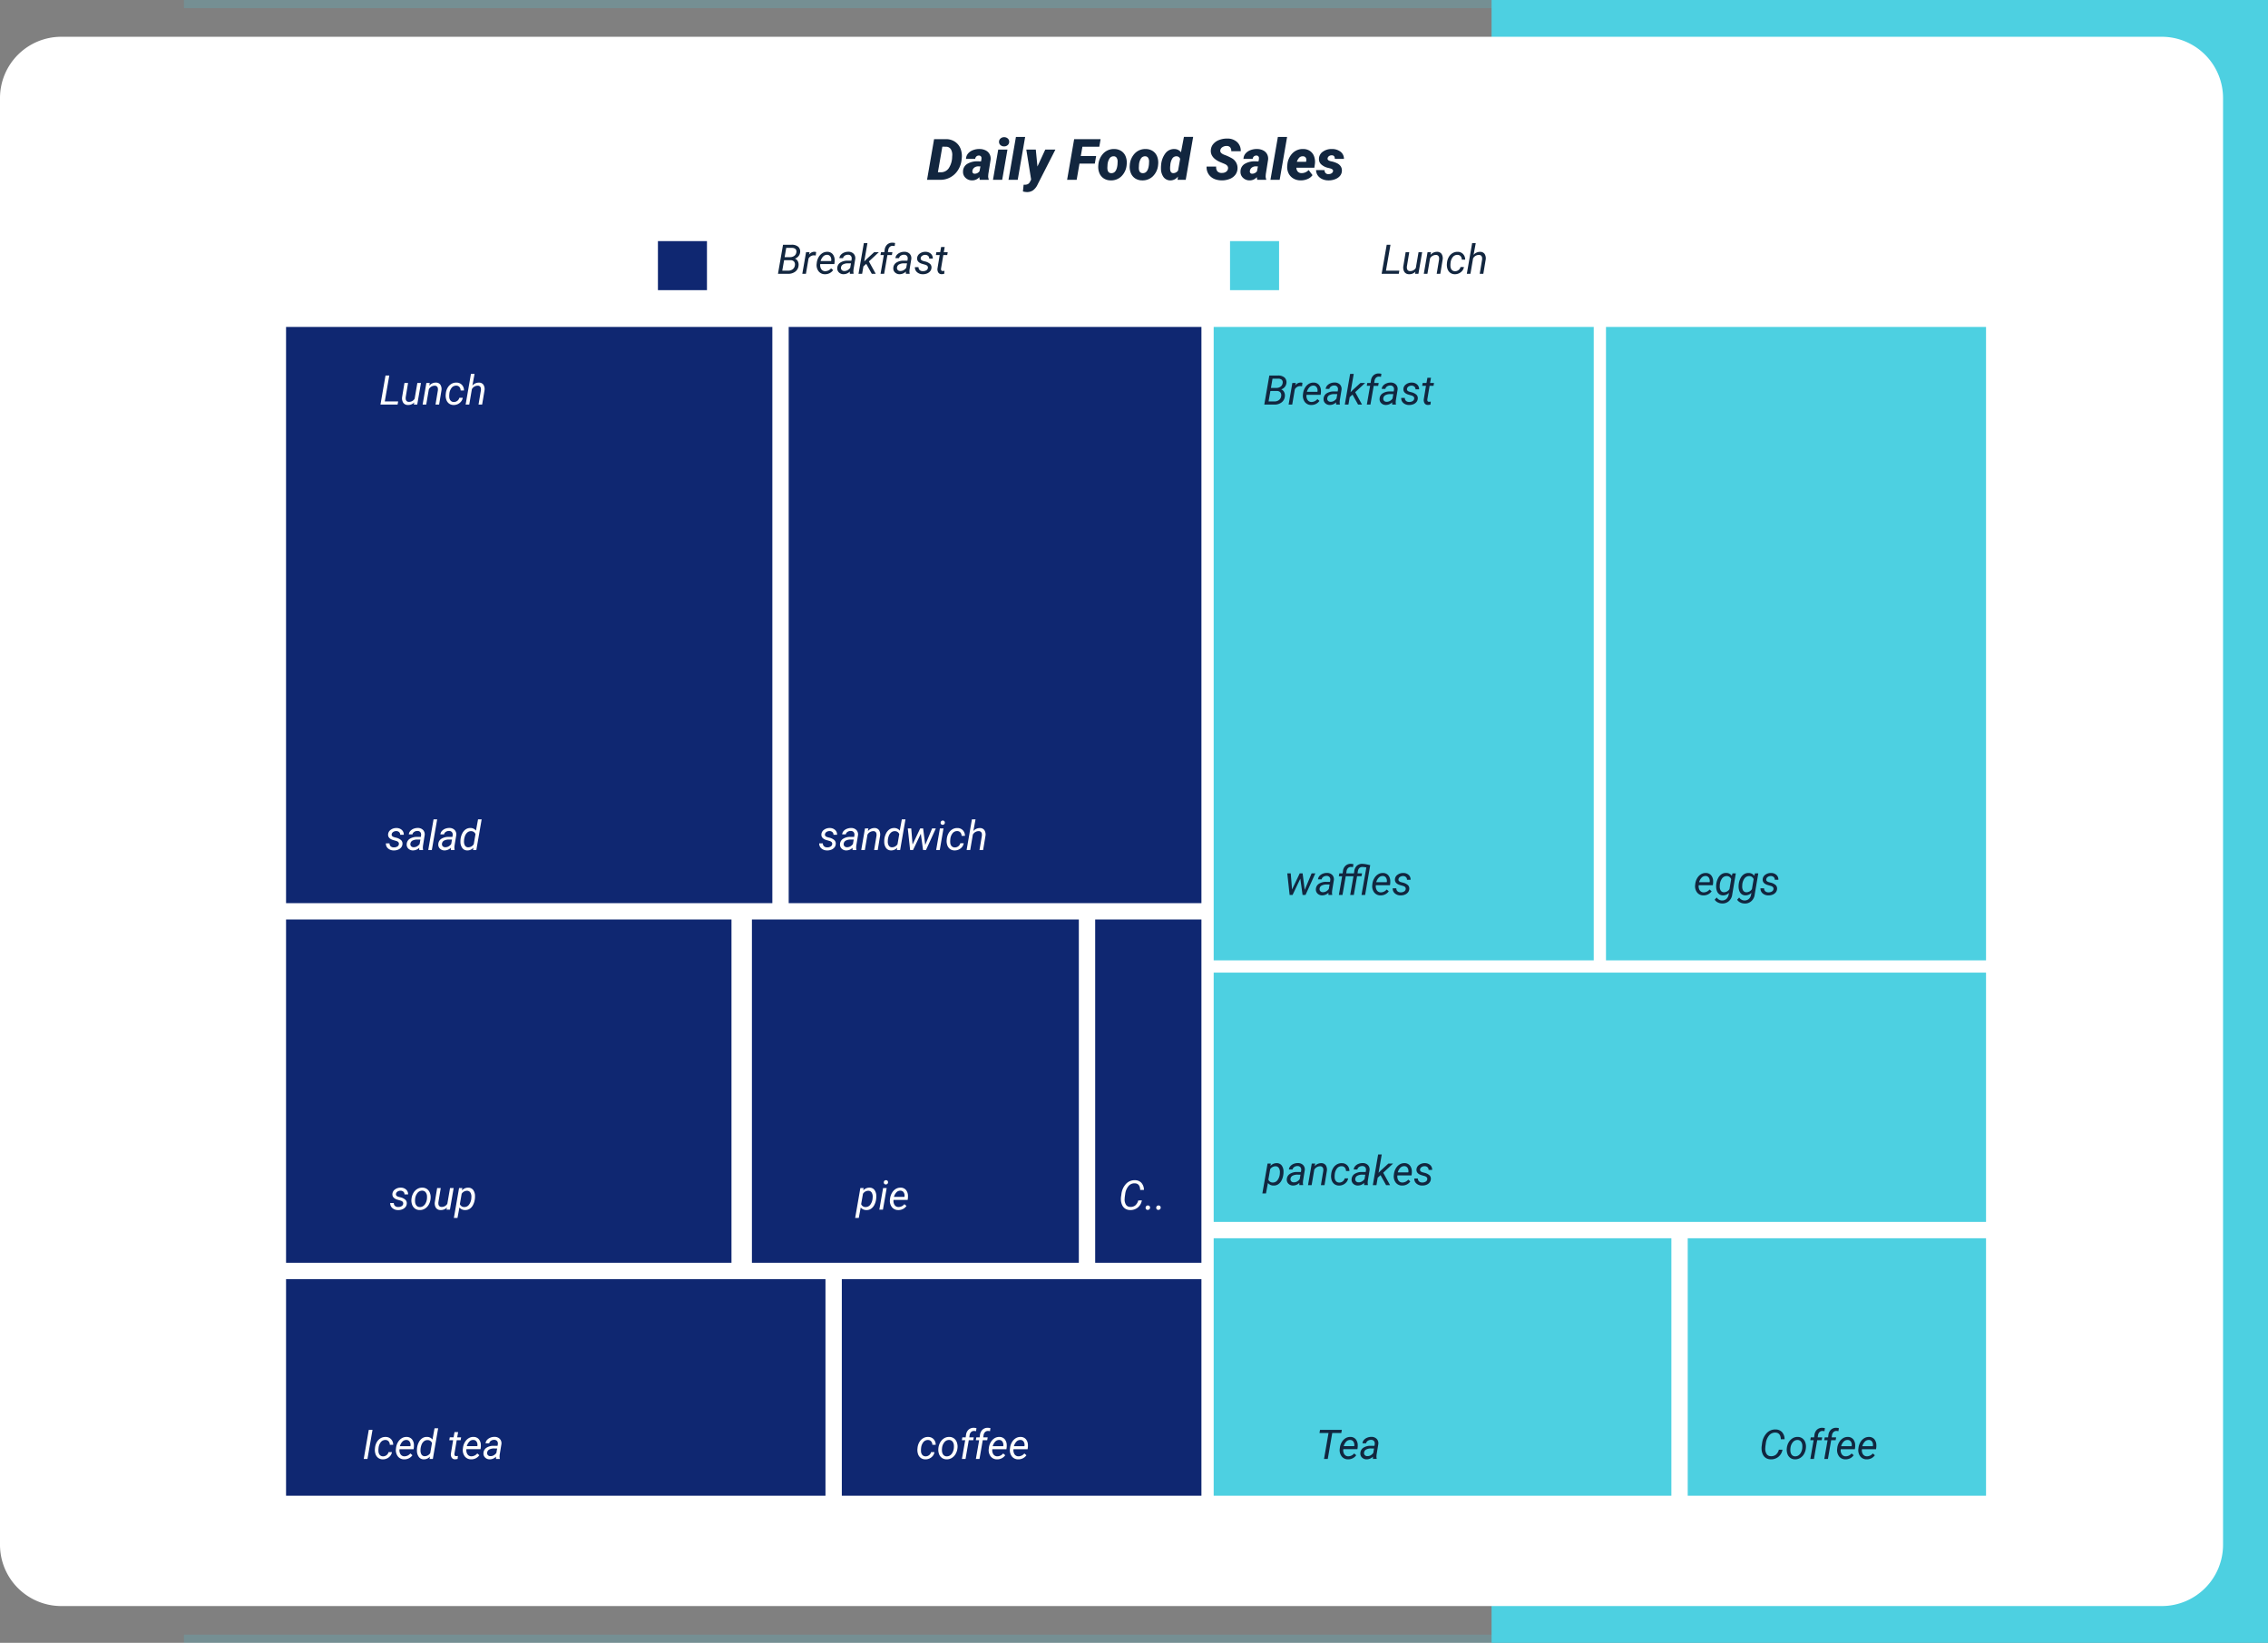 <svg xmlns="http://www.w3.org/2000/svg" width="555" height="402" viewBox="0 0 555 402">
  <rect x="0" y="0" width="555" height="402" fill="#808080" stroke="none"/>
  <g id="Grupo_225039" data-name="Grupo 225039" transform="translate(3839 9834)">
    <path id="Trazado_231343" data-name="Trazado 231343" d="M0,0H510V2H0Z" transform="translate(-3794 -9834)" fill="#4dd0e1" opacity="0.2"/>
    <path id="Trazado_231344" data-name="Trazado 231344" d="M0,0H510V2H0Z" transform="translate(-3794 -9434)" fill="#4dd0e1" opacity="0.2"/>
    <path id="Trazado_231345" data-name="Trazado 231345" d="M0,0H190V402H0Z" transform="translate(-3474 -9834)" fill="#4dd0e1"/>
    <path id="metaverso-nft-ob-01-1" d="M15,0H529a15,15,0,0,1,15,15V369a15,15,0,0,1-15,15H15A15,15,0,0,1,0,369V15A15,15,0,0,1,15,0Z" transform="translate(-3839 -9825)" fill="#fff"/>
    <path id="Trazado_231346" data-name="Trazado 231346" d="M0,0H119V141H0Z" transform="translate(-3769 -9754)" fill="#0f2771"/>
    <path id="Trazado_231347" data-name="Trazado 231347" d="M0,0H101V141H0Z" transform="translate(-3646 -9754)" fill="#0f2771"/>
    <path id="Trazado_231348" data-name="Trazado 231348" d="M0,0H26V84H0Z" transform="translate(-3571 -9609)" fill="#0f2771"/>
    <path id="Trazado_231349" data-name="Trazado 231349" d="M0,0H80V84H0Z" transform="translate(-3655 -9609)" fill="#0f2771"/>
    <path id="Trazado_231350" data-name="Trazado 231350" d="M0,0H109V84H0Z" transform="translate(-3769 -9609)" fill="#0f2771"/>
    <path id="Trazado_231351" data-name="Trazado 231351" d="M0,0H132V53H0Z" transform="translate(-3769 -9521)" fill="#0f2771"/>
    <path id="Trazado_231352" data-name="Trazado 231352" d="M0,0H88V53H0Z" transform="translate(-3633 -9521)" fill="#0f2771"/>
    <path id="Trazado_231353" data-name="Trazado 231353" d="M0,0H12V12H0Z" transform="translate(-3678 -9775)" fill="#0f2771"/>
    <path id="Trazado_231354" data-name="Trazado 231354" d="M0,0H93V155H0Z" transform="translate(-3542 -9754)" fill="#4dd0e1"/>
    <path id="Trazado_231355" data-name="Trazado 231355" d="M0,0H93V155H0Z" transform="translate(-3446 -9754)" fill="#4dd0e1"/>
    <path id="Trazado_231356" data-name="Trazado 231356" d="M0,0H189V61H0Z" transform="translate(-3542 -9596)" fill="#4dd0e1"/>
    <path id="Trazado_231357" data-name="Trazado 231357" d="M0,0H112V63H0Z" transform="translate(-3542 -9531)" fill="#4dd0e1"/>
    <path id="Trazado_231358" data-name="Trazado 231358" d="M0,0H73V63H0Z" transform="translate(-3426 -9531)" fill="#4dd0e1"/>
    <path id="Trazado_231359" data-name="Trazado 231359" d="M0,0H12V12H0Z" transform="translate(-3538 -9775)" fill="#4dd0e1"/>
    <path id="Trazado_230658" data-name="Trazado 230658" d="M156.857,13l1.723-9.953,2.926.007a3.812,3.812,0,0,1,2.256.68,3.657,3.657,0,0,1,1.367,1.856,5.083,5.083,0,0,1,.212,2.229l-.048.417a5.881,5.881,0,0,1-.889,2.427,5.09,5.09,0,0,1-1.812,1.706A4.937,4.937,0,0,1,160.2,13ZM160.6,4.893l-1.087,6.255.684.007a2.331,2.331,0,0,0,1.931-.93A5.207,5.207,0,0,0,163,7.381l.014-.226a2.716,2.716,0,0,0-.342-1.661A1.388,1.388,0,0,0,161.5,4.9ZM169.77,13a2.006,2.006,0,0,1-.1-.67,2.282,2.282,0,0,1-1.812.807,2.229,2.229,0,0,1-1.6-.643,1.931,1.931,0,0,1-.595-1.524,2.17,2.17,0,0,1,1-1.849,4.738,4.738,0,0,1,2.652-.646l.752.014.082-.417.027-.362a.587.587,0,0,0-.622-.643.864.864,0,0,0-.909.813l-2.256.007a2.142,2.142,0,0,1,.485-1.3,2.877,2.877,0,0,1,1.227-.848,4.287,4.287,0,0,1,1.651-.277,3.306,3.306,0,0,1,1.473.352,2.193,2.193,0,0,1,.947.923,2.358,2.358,0,0,1,.239,1.364l-.554,3.479-.034.424a1.868,1.868,0,0,0,.13.861l-.007.13Zm-1.285-1.49a1.451,1.451,0,0,0,1.21-.608l.226-1.189-.581-.007a1.531,1.531,0,0,0-.93.318,1.206,1.206,0,0,0-.458.831.605.605,0,0,0,.106.461A.541.541,0,0,0,168.485,11.51ZM175.246,13H172.99l1.285-7.4h2.256Zm-.772-9.263a1.043,1.043,0,0,1,.352-.834,1.264,1.264,0,0,1,.885-.335,1.305,1.305,0,0,1,.878.3,1.025,1.025,0,0,1,.366.786,1.045,1.045,0,0,1-.349.837,1.268,1.268,0,0,1-.889.332,1.321,1.321,0,0,1-.872-.3A1.013,1.013,0,0,1,174.473,3.737ZM179.046,13h-2.256l1.818-10.5h2.256Zm4.826-3.254L185.787,5.6h2.481l-4.334,8.5a3.706,3.706,0,0,1-1.118,1.453,2.541,2.541,0,0,1-1.507.448,4.256,4.256,0,0,1-.991-.15l.171-1.647h.26a1.862,1.862,0,0,0,.731-.133,1.113,1.113,0,0,0,.526-.516l.321-.615L181.145,5.6h2.324Zm14.041-.711h-3.753L193.47,13h-2.338l1.723-9.953h6.474L199.007,4.9h-4.129l-.4,2.29h3.753Zm4.778-3.568a3.106,3.106,0,0,1,1.716.5,2.792,2.792,0,0,1,1.063,1.343,4.145,4.145,0,0,1,.243,1.914l-.014.15a4.383,4.383,0,0,1-1.265,2.748,3.558,3.558,0,0,1-2.652,1.019,3.093,3.093,0,0,1-1.7-.489,2.81,2.81,0,0,1-1.063-1.33,4.028,4.028,0,0,1-.25-1.9,4.56,4.56,0,0,1,1.248-2.9A3.536,3.536,0,0,1,202.692,5.467Zm-1.675,3.954-.021.4q-.1,1.522.93,1.549,1.326.041,1.538-2.15l.027-.621a1.676,1.676,0,0,0-.229-.979.834.834,0,0,0-.714-.379,1.176,1.176,0,0,0-1.022.508A3.327,3.327,0,0,0,201.017,9.421Zm9.372-3.954a3.106,3.106,0,0,1,1.716.5,2.792,2.792,0,0,1,1.063,1.343,4.145,4.145,0,0,1,.243,1.914l-.014.15a4.383,4.383,0,0,1-1.265,2.748,3.558,3.558,0,0,1-2.652,1.019,3.093,3.093,0,0,1-1.7-.489,2.81,2.81,0,0,1-1.063-1.33,4.028,4.028,0,0,1-.25-1.9,4.56,4.56,0,0,1,1.248-2.9A3.536,3.536,0,0,1,210.389,5.467Zm-1.675,3.954-.021.4q-.1,1.522.93,1.549,1.326.041,1.538-2.15l.027-.621a1.676,1.676,0,0,0-.229-.979.834.834,0,0,0-.714-.379,1.176,1.176,0,0,0-1.022.508A3.327,3.327,0,0,0,208.714,9.421Zm5.428-.133a5.38,5.38,0,0,1,1.066-2.8,2.643,2.643,0,0,1,2.229-1.019A2.016,2.016,0,0,1,219,6.26l.718-3.76h2.256L220.158,13h-2l.1-.8a2.308,2.308,0,0,1-1.839.943,2.037,2.037,0,0,1-1.671-.79,3.482,3.482,0,0,1-.646-2.082,6.4,6.4,0,0,1,.027-.841Zm2.242.157a5.368,5.368,0,0,0-.048.766q0,1.135.766,1.155a1.434,1.434,0,0,0,1.183-.636l.506-2.837a.911.911,0,0,0-.9-.649,1.15,1.15,0,0,0-1.015.543A3.505,3.505,0,0,0,216.384,9.445Zm14.116.861q.15-.772-.834-1.2l-1.121-.465q-2.358-1.06-2.242-2.885a2.547,2.547,0,0,1,.574-1.487,3.411,3.411,0,0,1,1.456-1.015,5.358,5.358,0,0,1,2.03-.349,3.453,3.453,0,0,1,2.375.861,2.862,2.862,0,0,1,.885,2.235H231.3a1.393,1.393,0,0,0-.243-.919,1.051,1.051,0,0,0-.865-.359A1.812,1.812,0,0,0,229.154,5a1.109,1.109,0,0,0-.533.772q-.13.684,1.015,1.121a11.163,11.163,0,0,1,1.665.752,2.749,2.749,0,0,1,1.531,2.639,2.7,2.7,0,0,1-.554,1.511,3.2,3.2,0,0,1-1.384,1,5.115,5.115,0,0,1-1.986.342,4.794,4.794,0,0,1-1.5-.253,3.294,3.294,0,0,1-1.183-.7,3.029,3.029,0,0,1-.957-2.427l2.345.007a1.605,1.605,0,0,0,.294,1.159,1.412,1.412,0,0,0,1.128.393,1.693,1.693,0,0,0,.981-.27A1.121,1.121,0,0,0,230.5,10.307ZM237.671,13a2.006,2.006,0,0,1-.1-.67,2.282,2.282,0,0,1-1.812.807,2.229,2.229,0,0,1-1.6-.643,1.931,1.931,0,0,1-.595-1.524,2.17,2.17,0,0,1,1-1.849,4.738,4.738,0,0,1,2.652-.646l.752.014.082-.417.027-.362a.587.587,0,0,0-.622-.643.864.864,0,0,0-.909.813l-2.256.007a2.142,2.142,0,0,1,.485-1.3,2.877,2.877,0,0,1,1.227-.848,4.287,4.287,0,0,1,1.651-.277,3.306,3.306,0,0,1,1.473.352,2.193,2.193,0,0,1,.947.923,2.358,2.358,0,0,1,.239,1.364l-.554,3.479-.034.424a1.868,1.868,0,0,0,.13.861l-.007.13Zm-1.285-1.49a1.451,1.451,0,0,0,1.21-.608l.226-1.189-.581-.007a1.531,1.531,0,0,0-.93.318,1.206,1.206,0,0,0-.458.831.605.605,0,0,0,.106.461A.541.541,0,0,0,236.386,11.51ZM243.147,13h-2.256l1.818-10.5h2.256Zm5.106.137a3.438,3.438,0,0,1-1.767-.468,2.95,2.95,0,0,1-1.172-1.285A3.453,3.453,0,0,1,245,9.568l.021-.191a4.534,4.534,0,0,1,1.268-2.888,3.508,3.508,0,0,1,2.656-1.022,2.86,2.86,0,0,1,1.627.483,2.7,2.7,0,0,1,.991,1.294,3.963,3.963,0,0,1,.205,1.852l-.13.938h-4.4a1.442,1.442,0,0,0,.328.943,1.205,1.205,0,0,0,.916.383,2.328,2.328,0,0,0,1.757-.752l.943,1.248a2.783,2.783,0,0,1-1.166.931,4.093,4.093,0,0,1-1.637.351Zm.547-5.893a1.157,1.157,0,0,0-.831.3,2.511,2.511,0,0,0-.612,1.047h2.249l.041-.2a1.5,1.5,0,0,0,.014-.449A.791.791,0,0,0,248.8,7.244Zm7.41,3.637q.089-.451-.7-.677l-.485-.123a3.738,3.738,0,0,1-1.743-.882,1.745,1.745,0,0,1-.52-1.347,2.145,2.145,0,0,1,.947-1.733,3.6,3.6,0,0,1,2.225-.653,3.338,3.338,0,0,1,2.116.663,2.163,2.163,0,0,1,.824,1.75l-2.242-.007Q256.662,7,255.862,7a1.1,1.1,0,0,0-.636.2.783.783,0,0,0-.349.537q-.116.554.978.759a5.681,5.681,0,0,1,1.47.523,2.194,2.194,0,0,1,.793.735,1.828,1.828,0,0,1,.253,1.053,1.977,1.977,0,0,1-.437,1.2,2.833,2.833,0,0,1-1.207.841,4.322,4.322,0,0,1-1.712.294,3.476,3.476,0,0,1-1.487-.335,2.651,2.651,0,0,1-1.073-.892,2.317,2.317,0,0,1-.4-1.3l2.092.014a.864.864,0,0,0,.984.971,1.292,1.292,0,0,0,.711-.188A.813.813,0,0,0,256.21,10.881Z" transform="translate(-3769 -9803)" fill="#12263f"/>
    <path id="Trazado_230660" data-name="Trazado 230660" d="M11.38,10l1.235-7.109,2.085,0a2.37,2.37,0,0,1,1.631.488A1.563,1.563,0,0,1,16.8,4.746a1.848,1.848,0,0,1-1.284,1.538,1.323,1.323,0,0,1,.715.635,1.774,1.774,0,0,1,.193.991,2.074,2.074,0,0,1-.771,1.526A2.785,2.785,0,0,1,13.851,10Zm1.494-3.325L12.43,9.229l1.45,0a1.737,1.737,0,0,0,1.113-.356,1.386,1.386,0,0,0,.522-.96,1.138,1.138,0,0,0-.2-.9,1.091,1.091,0,0,0-.845-.341Zm.132-.752,1.323,0a1.7,1.7,0,0,0,1.047-.318,1.247,1.247,0,0,0,.5-.876.894.894,0,0,0-.2-.783,1.3,1.3,0,0,0-.881-.289l-1.4,0Zm7.612-.4L20.2,5.479a1.512,1.512,0,0,0-1.338.767L18.216,10h-.884l.918-5.283.854,0-.132.615A1.58,1.58,0,0,1,20.3,4.609a1.621,1.621,0,0,1,.42.073ZM22.854,10.1a1.9,1.9,0,0,1-1.543-.728,2.5,2.5,0,0,1-.469-1.812l.024-.21a3.515,3.515,0,0,1,.466-1.436,2.712,2.712,0,0,1,.935-.979,2.182,2.182,0,0,1,1.191-.315,1.68,1.68,0,0,1,1.279.542,2.229,2.229,0,0,1,.508,1.416,4.138,4.138,0,0,1-.02.635l-.054.405H21.722a1.785,1.785,0,0,0,.237,1.221,1.122,1.122,0,0,0,.969.522,1.88,1.88,0,0,0,1.445-.7l.508.43a2.324,2.324,0,0,1-.857.75A2.429,2.429,0,0,1,22.854,10.1Zm.562-4.741a1.291,1.291,0,0,0-.955.371,2.638,2.638,0,0,0-.647,1.147l2.568,0L24.4,6.8a1.445,1.445,0,0,0-.2-1.023A.93.93,0,0,0,23.416,5.356ZM28.987,10a1.183,1.183,0,0,1-.034-.278l.015-.278a2.166,2.166,0,0,1-1.543.654,1.579,1.579,0,0,1-1.135-.442,1.337,1.337,0,0,1-.4-1.082,1.626,1.626,0,0,1,.735-1.311,3.128,3.128,0,0,1,1.8-.471l.923,0,.059-.42a.965.965,0,0,0-.183-.75.884.884,0,0,0-.7-.286,1.363,1.363,0,0,0-.8.222.946.946,0,0,0-.427.613l-.889,0a1.416,1.416,0,0,1,.361-.823,2.1,2.1,0,0,1,.815-.557,2.634,2.634,0,0,1,1.03-.188,1.752,1.752,0,0,1,1.284.5,1.552,1.552,0,0,1,.386,1.277l-.43,2.617-.024.376a1.843,1.843,0,0,0,.059.532l-.01.083ZM27.6,9.316a1.541,1.541,0,0,0,.8-.2,2.034,2.034,0,0,0,.652-.588l.19-1.089-.669,0A2.534,2.534,0,0,0,27.3,7.7a.971.971,0,0,0-.5.747.756.756,0,0,0,.173.618A.826.826,0,0,0,27.6,9.316Zm5.376-1.753-.693.62L31.971,10h-.884l1.3-7.5h.884l-.781,4.482.542-.547L34.91,4.717h1.147L33.631,6.968,35.3,10h-.967ZM36.478,10l.8-4.585h-.815l.122-.7H37.4l.088-.625A2.074,2.074,0,0,1,38.1,2.847a1.829,1.829,0,0,1,1.309-.459,3.053,3.053,0,0,1,.63.084l-.107.742a2.9,2.9,0,0,0-.474-.059,1.009,1.009,0,0,0-.745.285,1.3,1.3,0,0,0-.354.757l-.078.521h1.094l-.122.7H38.157L37.361,10ZM42.7,10a1.184,1.184,0,0,1-.034-.278l.015-.278a2.166,2.166,0,0,1-1.543.654A1.579,1.579,0,0,1,40,9.656a1.337,1.337,0,0,1-.4-1.082,1.626,1.626,0,0,1,.735-1.311,3.128,3.128,0,0,1,1.8-.471l.923,0,.059-.42a.965.965,0,0,0-.183-.75.884.884,0,0,0-.7-.286,1.363,1.363,0,0,0-.8.222.946.946,0,0,0-.427.613l-.889,0a1.416,1.416,0,0,1,.361-.823A2.1,2.1,0,0,1,41.3,4.8a2.634,2.634,0,0,1,1.03-.188,1.752,1.752,0,0,1,1.284.5A1.552,1.552,0,0,1,44,6.392l-.43,2.617-.024.376a1.843,1.843,0,0,0,.059.532L43.6,10Zm-1.387-.684a1.541,1.541,0,0,0,.8-.2,2.034,2.034,0,0,0,.652-.588l.19-1.089-.669,0a2.534,2.534,0,0,0-1.279.264.971.971,0,0,0-.5.747.756.756,0,0,0,.173.618A.826.826,0,0,0,41.312,9.316Zm6.753-.747q.073-.547-.6-.771l-.918-.269q-1.162-.4-1.123-1.328a1.463,1.463,0,0,1,.637-1.145,2.269,2.269,0,0,1,1.418-.437,1.892,1.892,0,0,1,1.3.466,1.477,1.477,0,0,1,.481,1.189l-.879,0a.824.824,0,0,0-.249-.645.985.985,0,0,0-.688-.259,1.287,1.287,0,0,0-.791.225.822.822,0,0,0-.356.576q-.063.459.562.669l.444.122a2.861,2.861,0,0,1,1.289.61,1.166,1.166,0,0,1,.352.933,1.481,1.481,0,0,1-.322.859,1.843,1.843,0,0,1-.781.559,2.613,2.613,0,0,1-1.04.178,2.061,2.061,0,0,1-1.387-.491,1.517,1.517,0,0,1-.527-1.238l.884,0a.937.937,0,0,0,.283.713,1.082,1.082,0,0,0,.776.269,1.523,1.523,0,0,0,.835-.2A.78.78,0,0,0,48.064,8.569Zm4.111-5.132-.225,1.279h.962l-.122.7h-.957L51.282,8.7a1.146,1.146,0,0,0,0,.234.372.372,0,0,0,.415.381,2.531,2.531,0,0,0,.43-.049L52.054,10a2.4,2.4,0,0,1-.645.088.923.923,0,0,1-.791-.388,1.5,1.5,0,0,1-.205-1.018l.537-3.271h-.933l.122-.7h.933L51.3,3.438Z" transform="translate(-3660 -9777)" fill="#12263f"/>
    <path id="Trazado_230659" data-name="Trazado 230659" d="M20.159,9.233h3.271L23.294,10H19.1L20.34,2.891h.923Zm7.217.244a2.04,2.04,0,0,1-1.577.62,1.317,1.317,0,0,1-1.121-.542,2.073,2.073,0,0,1-.271-1.426l.566-3.413h.884l-.571,3.428a2.277,2.277,0,0,0-.01.42.874.874,0,0,0,.21.552A.716.716,0,0,0,26,9.331a1.585,1.585,0,0,0,1.465-.767l.664-3.848h.884L28.1,10h-.835ZM31.17,4.712l-.127.669a2.083,2.083,0,0,1,1.621-.762,1.311,1.311,0,0,1,1.1.518,2.011,2.011,0,0,1,.264,1.4L33.455,10h-.884l.581-3.473a1.851,1.851,0,0,0,0-.444.73.73,0,0,0-.806-.7,1.663,1.663,0,0,0-1.4.849L30.3,10h-.884l.918-5.283Zm5.879,4.653a1.341,1.341,0,0,0,.854-.276,1.312,1.312,0,0,0,.5-.75l.835,0a1.884,1.884,0,0,1-.4.908,2.3,2.3,0,0,1-1.829.854,1.885,1.885,0,0,1-1.116-.344,1.927,1.927,0,0,1-.671-.933,3.107,3.107,0,0,1-.146-1.345l.024-.244a3.5,3.5,0,0,1,.444-1.362,2.569,2.569,0,0,1,.918-.935,2.28,2.28,0,0,1,1.25-.315,1.785,1.785,0,0,1,1.328.557,1.925,1.925,0,0,1,.5,1.362l-.825,0a1.268,1.268,0,0,0-.288-.837,1,1,0,0,0-.752-.339,1.409,1.409,0,0,0-1.145.513,2.685,2.685,0,0,0-.569,1.475l-.015.127a4.235,4.235,0,0,0-.01.645,1.472,1.472,0,0,0,.322.9A1.035,1.035,0,0,0,37.049,9.365Zm4.546-4a2.047,2.047,0,0,1,1.6-.737,1.286,1.286,0,0,1,1.1.51,2.011,2.011,0,0,1,.266,1.4L43.982,10H43.1l.581-3.477a1.855,1.855,0,0,0,0-.444.73.73,0,0,0-.806-.7,1.626,1.626,0,0,0-1.4.85L40.828,10h-.884l1.3-7.5h.884Z" transform="translate(-3520 -9777)" fill="#12263f"/>
    <path id="Trazado_230661" data-name="Trazado 230661" d="M20.159,9.233h3.271L23.294,10H19.1L20.34,2.891h.923Zm7.217.244a2.04,2.04,0,0,1-1.577.62,1.317,1.317,0,0,1-1.121-.542,2.073,2.073,0,0,1-.271-1.426l.566-3.413h.884l-.571,3.428a2.277,2.277,0,0,0-.01.42.874.874,0,0,0,.21.552A.716.716,0,0,0,26,9.331a1.585,1.585,0,0,0,1.465-.767l.664-3.848h.884L28.1,10h-.835ZM31.17,4.712l-.127.669a2.083,2.083,0,0,1,1.621-.762,1.311,1.311,0,0,1,1.1.518,2.011,2.011,0,0,1,.264,1.4L33.455,10h-.884l.581-3.473a1.851,1.851,0,0,0,0-.444.73.73,0,0,0-.806-.7,1.663,1.663,0,0,0-1.4.849L30.3,10h-.884l.918-5.283Zm5.879,4.653a1.341,1.341,0,0,0,.854-.276,1.312,1.312,0,0,0,.5-.75l.835,0a1.884,1.884,0,0,1-.4.908,2.3,2.3,0,0,1-1.829.854,1.885,1.885,0,0,1-1.116-.344,1.927,1.927,0,0,1-.671-.933,3.107,3.107,0,0,1-.146-1.345l.024-.244a3.5,3.5,0,0,1,.444-1.362,2.569,2.569,0,0,1,.918-.935,2.28,2.28,0,0,1,1.25-.315,1.785,1.785,0,0,1,1.328.557,1.925,1.925,0,0,1,.5,1.362l-.825,0a1.268,1.268,0,0,0-.288-.837,1,1,0,0,0-.752-.339,1.409,1.409,0,0,0-1.145.513,2.685,2.685,0,0,0-.569,1.475l-.015.127a4.235,4.235,0,0,0-.01.645,1.472,1.472,0,0,0,.322.9A1.035,1.035,0,0,0,37.049,9.365Zm4.546-4a2.047,2.047,0,0,1,1.6-.737,1.286,1.286,0,0,1,1.1.51,2.011,2.011,0,0,1,.266,1.4L43.982,10H43.1l.581-3.477a1.855,1.855,0,0,0,0-.444.73.73,0,0,0-.806-.7,1.626,1.626,0,0,0-1.4.85L40.828,10h-.884l1.3-7.5h.884Z" transform="translate(-3765 -9745)" fill="#fff"/>
    <path id="Trazado_230662" data-name="Trazado 230662" d="M23.611,8.569q.073-.547-.6-.771l-.918-.269q-1.162-.4-1.123-1.328a1.463,1.463,0,0,1,.637-1.145,2.269,2.269,0,0,1,1.418-.437,1.892,1.892,0,0,1,1.3.466,1.477,1.477,0,0,1,.481,1.189l-.879,0a.824.824,0,0,0-.249-.645.985.985,0,0,0-.688-.259,1.287,1.287,0,0,0-.791.225.822.822,0,0,0-.356.576q-.063.459.562.669l.444.122a2.861,2.861,0,0,1,1.289.61,1.166,1.166,0,0,1,.352.933,1.481,1.481,0,0,1-.322.859,1.843,1.843,0,0,1-.781.559,2.613,2.613,0,0,1-1.04.178,2.061,2.061,0,0,1-1.387-.491,1.517,1.517,0,0,1-.527-1.238l.884,0a.937.937,0,0,0,.283.713,1.082,1.082,0,0,0,.776.269,1.523,1.523,0,0,0,.835-.2A.78.78,0,0,0,23.611,8.569ZM28.621,10a1.183,1.183,0,0,1-.034-.278l.015-.278a2.166,2.166,0,0,1-1.543.654,1.579,1.579,0,0,1-1.135-.442,1.337,1.337,0,0,1-.4-1.082,1.626,1.626,0,0,1,.735-1.311,3.128,3.128,0,0,1,1.8-.471l.923,0,.059-.42a.965.965,0,0,0-.183-.75.884.884,0,0,0-.7-.286,1.363,1.363,0,0,0-.8.222.946.946,0,0,0-.427.613l-.889,0a1.416,1.416,0,0,1,.361-.823,2.1,2.1,0,0,1,.815-.557,2.634,2.634,0,0,1,1.03-.188,1.752,1.752,0,0,1,1.284.5,1.552,1.552,0,0,1,.386,1.277L29.5,9.009l-.024.376a1.843,1.843,0,0,0,.059.532L29.52,10Zm-1.387-.684a1.541,1.541,0,0,0,.8-.2,2.034,2.034,0,0,0,.652-.588l.19-1.089-.669,0a2.534,2.534,0,0,0-1.279.264.971.971,0,0,0-.5.747.756.756,0,0,0,.173.618A.826.826,0,0,0,27.234,9.316ZM31.673,10h-.879l1.3-7.5h.884Zm4.678,0a1.184,1.184,0,0,1-.034-.278l.015-.278a2.166,2.166,0,0,1-1.543.654,1.579,1.579,0,0,1-1.135-.442,1.337,1.337,0,0,1-.4-1.082,1.626,1.626,0,0,1,.735-1.311,3.128,3.128,0,0,1,1.8-.471l.923,0,.059-.42a.965.965,0,0,0-.183-.75.884.884,0,0,0-.7-.286,1.363,1.363,0,0,0-.8.222.946.946,0,0,0-.427.613l-.889,0a1.416,1.416,0,0,1,.361-.823,2.1,2.1,0,0,1,.815-.557,2.634,2.634,0,0,1,1.03-.188,1.752,1.752,0,0,1,1.284.5,1.552,1.552,0,0,1,.386,1.277l-.43,2.617-.024.376a1.843,1.843,0,0,0,.059.532l-.01.083Zm-1.387-.684a1.541,1.541,0,0,0,.8-.2,2.034,2.034,0,0,0,.652-.588l.19-1.089-.669,0a2.534,2.534,0,0,0-1.279.264.971.971,0,0,0-.5.747.756.756,0,0,0,.173.618A.826.826,0,0,0,34.964,9.316ZM38.7,7.349a4.111,4.111,0,0,1,.444-1.455A2.519,2.519,0,0,1,40,4.922a1.954,1.954,0,0,1,1.118-.308,1.65,1.65,0,0,1,1.357.645L42.981,2.5h.884l-1.3,7.5h-.806l.093-.566a1.948,1.948,0,0,1-1.543.664,1.46,1.46,0,0,1-1.167-.574,2.5,2.5,0,0,1-.469-1.487A4.748,4.748,0,0,1,38.7,7.349Zm.85.5A1.831,1.831,0,0,0,39.8,8.936a.9.9,0,0,0,.771.4,1.6,1.6,0,0,0,1.362-.771l.42-2.438a1.1,1.1,0,0,0-1.064-.741,1.339,1.339,0,0,0-.92.315,2.035,2.035,0,0,0-.605.922A3.8,3.8,0,0,0,39.549,7.853Z" transform="translate(-3765 -9636)" fill="#fff"/>
    <path id="Trazado_230663" data-name="Trazado 230663" d="M14.646,8.569q.073-.547-.6-.771l-.918-.269Q11.966,7.129,12,6.2a1.463,1.463,0,0,1,.637-1.145,2.269,2.269,0,0,1,1.418-.437,1.892,1.892,0,0,1,1.3.466,1.477,1.477,0,0,1,.481,1.189l-.879,0a.824.824,0,0,0-.249-.645.985.985,0,0,0-.688-.259,1.287,1.287,0,0,0-.791.225.822.822,0,0,0-.356.576q-.063.459.562.669l.444.122a2.861,2.861,0,0,1,1.289.61,1.166,1.166,0,0,1,.352.933,1.481,1.481,0,0,1-.322.859,1.843,1.843,0,0,1-.781.559,2.613,2.613,0,0,1-1.04.178A2.061,2.061,0,0,1,12,9.607a1.517,1.517,0,0,1-.527-1.238l.884,0a.937.937,0,0,0,.283.713,1.082,1.082,0,0,0,.776.269,1.523,1.523,0,0,0,.835-.2A.78.78,0,0,0,14.646,8.569ZM19.656,10a1.183,1.183,0,0,1-.034-.278l.015-.278a2.166,2.166,0,0,1-1.543.654,1.579,1.579,0,0,1-1.135-.442,1.337,1.337,0,0,1-.4-1.082A1.626,1.626,0,0,1,17.3,7.263a3.128,3.128,0,0,1,1.8-.471l.923,0,.059-.42a.965.965,0,0,0-.183-.75.884.884,0,0,0-.7-.286,1.363,1.363,0,0,0-.8.222.946.946,0,0,0-.427.613l-.889,0a1.416,1.416,0,0,1,.361-.823A2.1,2.1,0,0,1,18.26,4.8a2.634,2.634,0,0,1,1.03-.188,1.752,1.752,0,0,1,1.284.5,1.552,1.552,0,0,1,.386,1.277l-.43,2.617-.024.376a1.843,1.843,0,0,0,.059.532l-.01.083ZM18.27,9.316a1.541,1.541,0,0,0,.8-.2,2.034,2.034,0,0,0,.652-.588l.19-1.089-.669,0a2.534,2.534,0,0,0-1.279.264.971.971,0,0,0-.5.747.756.756,0,0,0,.173.618A.826.826,0,0,0,18.27,9.316Zm5.234-4.6-.127.669A2.083,2.083,0,0,1,25,4.619a1.311,1.311,0,0,1,1.1.518,2.011,2.011,0,0,1,.264,1.4L25.789,10h-.884l.581-3.473a1.851,1.851,0,0,0,0-.444.73.73,0,0,0-.806-.7,1.663,1.663,0,0,0-1.4.849L22.635,10h-.884l.918-5.283Zm3.9,2.637a4.111,4.111,0,0,1,.444-1.455,2.519,2.519,0,0,1,.854-.972,1.954,1.954,0,0,1,1.118-.308,1.65,1.65,0,0,1,1.357.645L31.688,2.5h.884l-1.3,7.5h-.806l.093-.566a1.948,1.948,0,0,1-1.543.664,1.46,1.46,0,0,1-1.167-.574,2.5,2.5,0,0,1-.469-1.487A4.748,4.748,0,0,1,27.405,7.349Zm.85.5A1.831,1.831,0,0,0,28.5,8.936a.9.9,0,0,0,.771.4,1.6,1.6,0,0,0,1.362-.771l.42-2.438a1.1,1.1,0,0,0-1.064-.741,1.339,1.339,0,0,0-.92.315,2.035,2.035,0,0,0-.605.922A3.8,3.8,0,0,0,28.255,7.853Zm9.155.9,1.685-4.033h.913L37.6,10h-.718l-.547-3.994L34.432,10h-.718l-.571-5.283h.845l.322,3.936,1.875-3.936H36.9ZM40.965,10h-.879L41,4.717h.879Zm.728-7.212a.484.484,0,0,1,.374.134.5.5,0,0,1,.149.378.521.521,0,0,1-.522.532.487.487,0,0,1-.376-.132.478.478,0,0,1-.142-.371.554.554,0,0,1,.146-.381A.517.517,0,0,1,41.692,2.788Zm2.949,6.577a1.341,1.341,0,0,0,.854-.276,1.312,1.312,0,0,0,.5-.75l.835,0a1.884,1.884,0,0,1-.4.908A2.3,2.3,0,0,1,44.6,10.1a1.885,1.885,0,0,1-1.116-.344,1.927,1.927,0,0,1-.671-.933,3.107,3.107,0,0,1-.146-1.345l.024-.244a3.5,3.5,0,0,1,.444-1.362,2.569,2.569,0,0,1,.918-.935,2.28,2.28,0,0,1,1.25-.315,1.785,1.785,0,0,1,1.328.557,1.925,1.925,0,0,1,.5,1.362l-.825,0a1.268,1.268,0,0,0-.288-.837,1,1,0,0,0-.752-.339,1.409,1.409,0,0,0-1.145.513,2.685,2.685,0,0,0-.569,1.475l-.015.127a4.235,4.235,0,0,0-.01.645,1.472,1.472,0,0,0,.322.9A1.035,1.035,0,0,0,44.642,9.365Zm4.546-4a2.047,2.047,0,0,1,1.6-.737,1.286,1.286,0,0,1,1.1.51,2.011,2.011,0,0,1,.266,1.4L51.575,10h-.884l.581-3.477a1.855,1.855,0,0,0,0-.444.73.73,0,0,0-.806-.7,1.626,1.626,0,0,0-1.4.85L48.421,10h-.884l1.3-7.5h.884Z" transform="translate(-3650 -9636)" fill="#fff"/>
    <path id="Trazado_230673" data-name="Trazado 230673" d="M24.664,8.569q.073-.547-.6-.771l-.918-.269q-1.162-.4-1.123-1.328a1.463,1.463,0,0,1,.637-1.145,2.269,2.269,0,0,1,1.418-.437,1.892,1.892,0,0,1,1.3.466,1.477,1.477,0,0,1,.481,1.189l-.879,0a.824.824,0,0,0-.249-.645.985.985,0,0,0-.688-.259,1.287,1.287,0,0,0-.791.225.822.822,0,0,0-.356.576q-.063.459.562.669l.444.122a2.861,2.861,0,0,1,1.289.61,1.166,1.166,0,0,1,.352.933,1.481,1.481,0,0,1-.322.859,1.843,1.843,0,0,1-.781.559,2.613,2.613,0,0,1-1.04.178,2.061,2.061,0,0,1-1.387-.491,1.517,1.517,0,0,1-.527-1.238l.884,0a.937.937,0,0,0,.283.713,1.082,1.082,0,0,0,.776.269,1.523,1.523,0,0,0,.835-.2A.78.78,0,0,0,24.664,8.569Zm4.712-3.95a1.9,1.9,0,0,1,1.138.361,2.053,2.053,0,0,1,.7.969,3,3,0,0,1,.154,1.35l-.01.107A3.553,3.553,0,0,1,30.9,8.8a2.693,2.693,0,0,1-.947.969,2.31,2.31,0,0,1-1.274.327,1.908,1.908,0,0,1-1.135-.361,2.006,2.006,0,0,1-.7-.957,3.082,3.082,0,0,1-.156-1.333,3.6,3.6,0,0,1,.444-1.475,2.756,2.756,0,0,1,.955-1.013A2.283,2.283,0,0,1,29.375,4.619Zm-1.8,2.832a3,3,0,0,0,0,.64,1.567,1.567,0,0,0,.344.918,1.033,1.033,0,0,0,.789.356,1.408,1.408,0,0,0,.811-.217,1.824,1.824,0,0,0,.625-.7,2.951,2.951,0,0,0,.327-1.04,4.684,4.684,0,0,0,.015-.757,1.626,1.626,0,0,0-.356-.933,1.056,1.056,0,0,0-.791-.361,1.44,1.44,0,0,0-1.162.537,2.653,2.653,0,0,0-.591,1.445Zm7.8,2.026a2.04,2.04,0,0,1-1.577.62,1.317,1.317,0,0,1-1.121-.542,2.073,2.073,0,0,1-.271-1.426l.566-3.413h.884l-.571,3.428a2.276,2.276,0,0,0-.01.42.874.874,0,0,0,.21.552A.716.716,0,0,0,34,9.331a1.585,1.585,0,0,0,1.465-.767l.664-3.848h.884L36.1,10h-.835ZM42.2,7.383a4.192,4.192,0,0,1-.435,1.45,2.468,2.468,0,0,1-.835.964,1.911,1.911,0,0,1-1.1.305,1.759,1.759,0,0,1-1.406-.62l-.474,2.549h-.884l1.27-7.314.8,0-.1.591a2,2,0,0,1,1.567-.684,1.474,1.474,0,0,1,1.187.562,2.471,2.471,0,0,1,.449,1.494,5.258,5.258,0,0,1-.024.605Zm-.869-.1.024-.41a1.855,1.855,0,0,0-.271-1.09.953.953,0,0,0-.784-.4,1.567,1.567,0,0,0-1.323.727l-.444,2.531a1.105,1.105,0,0,0,1.069.722,1.39,1.39,0,0,0,1.121-.514A2.986,2.986,0,0,0,41.333,7.283Z" transform="translate(-3765 -9548)" fill="#fff"/>
    <path id="Trazado_230671" data-name="Trazado 230671" d="M30.4,7.383a4.192,4.192,0,0,1-.435,1.45,2.468,2.468,0,0,1-.835.964,1.911,1.911,0,0,1-1.1.305,1.759,1.759,0,0,1-1.406-.62l-.474,2.549h-.884l1.27-7.314.8,0-.1.591A2,2,0,0,1,28.8,4.619a1.474,1.474,0,0,1,1.187.562,2.471,2.471,0,0,1,.449,1.494,5.258,5.258,0,0,1-.024.605Zm-.869-.1.024-.41a1.855,1.855,0,0,0-.271-1.09.953.953,0,0,0-.784-.4,1.567,1.567,0,0,0-1.323.727l-.444,2.531a1.105,1.105,0,0,0,1.069.722,1.39,1.39,0,0,0,1.121-.514A2.986,2.986,0,0,0,29.527,7.283ZM32.061,10h-.879L32.1,4.717h.879Zm.728-7.212a.484.484,0,0,1,.374.134.5.5,0,0,1,.149.378.521.521,0,0,1-.522.532.487.487,0,0,1-.376-.132.478.478,0,0,1-.142-.371.554.554,0,0,1,.146-.381A.517.517,0,0,1,32.789,2.788Zm3,7.31a1.9,1.9,0,0,1-1.543-.728,2.5,2.5,0,0,1-.469-1.812l.024-.21a3.515,3.515,0,0,1,.466-1.436,2.712,2.712,0,0,1,.935-.979A2.182,2.182,0,0,1,36.4,4.619a1.68,1.68,0,0,1,1.279.542,2.229,2.229,0,0,1,.508,1.416,4.138,4.138,0,0,1-.02.635l-.054.405H34.659A1.785,1.785,0,0,0,34.9,8.838a1.122,1.122,0,0,0,.969.522,1.88,1.88,0,0,0,1.445-.7l.508.43a2.324,2.324,0,0,1-.857.75A2.429,2.429,0,0,1,35.792,10.1Zm.562-4.741a1.291,1.291,0,0,0-.955.371,2.638,2.638,0,0,0-.647,1.147l2.568,0,.02-.078a1.445,1.445,0,0,0-.2-1.023A.93.93,0,0,0,36.353,5.356Z" transform="translate(-3655 -9548)" fill="#fff"/>
    <path id="Trazado_230672" data-name="Trazado 230672" d="M10.424,7.734a2.834,2.834,0,0,1-1,1.748,2.8,2.8,0,0,1-1.9.615,2.215,2.215,0,0,1-1.152-.325A2.052,2.052,0,0,1,5.6,8.879a3.337,3.337,0,0,1-.3-1.292,4.139,4.139,0,0,1,.034-.781l.083-.586A4.422,4.422,0,0,1,6.545,3.694a2.84,2.84,0,0,1,2.18-.9,2.127,2.127,0,0,1,1.587.647,2.573,2.573,0,0,1,.62,1.741h-.913Q9.956,3.687,8.847,3.569l-.161-.01a1.887,1.887,0,0,0-1.541.686,3.714,3.714,0,0,0-.8,1.941l-.107.737-.029.43a2.417,2.417,0,0,0,.32,1.428,1.206,1.206,0,0,0,1.038.549A1.828,1.828,0,0,0,8.8,8.975a2.372,2.372,0,0,0,.74-1.226Zm1.455,1.24a.529.529,0,0,1,.4.146.5.5,0,0,1,.151.391.528.528,0,0,1-.161.388.581.581,0,0,1-.391.159.492.492,0,0,1-.537-.518.546.546,0,0,1,.542-.566Zm2.6,0a.529.529,0,0,1,.4.146.5.5,0,0,1,.151.391.528.528,0,0,1-.161.388.581.581,0,0,1-.391.159.492.492,0,0,1-.537-.518.546.546,0,0,1,.542-.566Z" transform="translate(-3570 -9548)" fill="#fff"/>
    <path id="Trazado_230674" data-name="Trazado 230674" d="M15.921,10h-.913l1.235-7.109h.913Zm3.8-.635a1.341,1.341,0,0,0,.854-.276,1.312,1.312,0,0,0,.5-.75l.835,0a1.884,1.884,0,0,1-.4.908,2.3,2.3,0,0,1-1.829.854,1.885,1.885,0,0,1-1.116-.344,1.927,1.927,0,0,1-.671-.933,3.107,3.107,0,0,1-.146-1.345l.024-.244a3.5,3.5,0,0,1,.444-1.362,2.569,2.569,0,0,1,.918-.935,2.28,2.28,0,0,1,1.25-.315,1.785,1.785,0,0,1,1.328.557,1.925,1.925,0,0,1,.5,1.362l-.825,0A1.268,1.268,0,0,0,21.1,5.7a1,1,0,0,0-.752-.339,1.409,1.409,0,0,0-1.145.513,2.685,2.685,0,0,0-.569,1.475l-.015.127a4.235,4.235,0,0,0-.01.645,1.472,1.472,0,0,0,.322.9A1.035,1.035,0,0,0,19.72,9.365ZM24.9,10.1a1.9,1.9,0,0,1-1.543-.728,2.5,2.5,0,0,1-.469-1.812l.024-.21a3.515,3.515,0,0,1,.466-1.436,2.712,2.712,0,0,1,.935-.979,2.182,2.182,0,0,1,1.191-.315,1.68,1.68,0,0,1,1.279.542,2.229,2.229,0,0,1,.508,1.416,4.138,4.138,0,0,1-.02.635l-.054.405H23.768A1.785,1.785,0,0,0,24,8.838a1.122,1.122,0,0,0,.969.522,1.88,1.88,0,0,0,1.445-.7l.508.43a2.324,2.324,0,0,1-.857.75A2.429,2.429,0,0,1,24.9,10.1Zm.562-4.741a1.291,1.291,0,0,0-.955.371,2.638,2.638,0,0,0-.647,1.147l2.568,0,.02-.078a1.445,1.445,0,0,0-.2-1.023A.93.93,0,0,0,25.462,5.356Zm2.593,1.992A4.111,4.111,0,0,1,28.5,5.894a2.519,2.519,0,0,1,.854-.972,1.954,1.954,0,0,1,1.118-.308,1.65,1.65,0,0,1,1.357.645L32.337,2.5h.884l-1.3,7.5h-.806l.093-.566a1.948,1.948,0,0,1-1.543.664A1.46,1.46,0,0,1,28.5,9.524a2.5,2.5,0,0,1-.469-1.487A4.748,4.748,0,0,1,28.055,7.349Zm.85.5a1.831,1.831,0,0,0,.249,1.083.9.9,0,0,0,.771.4,1.6,1.6,0,0,0,1.362-.771l.42-2.438a1.1,1.1,0,0,0-1.064-.741,1.339,1.339,0,0,0-.92.315,2.035,2.035,0,0,0-.605.922A3.8,3.8,0,0,0,28.9,7.853Zm9.2-4.416-.225,1.279h.962l-.122.7h-.957L37.21,8.7a1.146,1.146,0,0,0,0,.234.372.372,0,0,0,.415.381,2.531,2.531,0,0,0,.43-.049L37.981,10a2.4,2.4,0,0,1-.645.088.923.923,0,0,1-.791-.388,1.5,1.5,0,0,1-.205-1.018l.537-3.271h-.933l.122-.7H37l.225-1.279Zm3.169,6.66a1.9,1.9,0,0,1-1.543-.728,2.5,2.5,0,0,1-.469-1.812l.024-.21a3.515,3.515,0,0,1,.466-1.436,2.712,2.712,0,0,1,.935-.979,2.182,2.182,0,0,1,1.191-.315,1.68,1.68,0,0,1,1.279.542,2.229,2.229,0,0,1,.508,1.416,4.138,4.138,0,0,1-.02.635l-.054.405H40.14a1.785,1.785,0,0,0,.237,1.221,1.122,1.122,0,0,0,.969.522,1.88,1.88,0,0,0,1.445-.7l.508.43a2.324,2.324,0,0,1-.857.75A2.429,2.429,0,0,1,41.272,10.1Zm.562-4.741a1.291,1.291,0,0,0-.955.371,2.638,2.638,0,0,0-.647,1.147l2.568,0,.02-.078a1.445,1.445,0,0,0-.2-1.023A.93.93,0,0,0,41.834,5.356ZM47.405,10a1.184,1.184,0,0,1-.034-.278l.015-.278a2.166,2.166,0,0,1-1.543.654,1.579,1.579,0,0,1-1.135-.442,1.337,1.337,0,0,1-.4-1.082,1.626,1.626,0,0,1,.735-1.311,3.128,3.128,0,0,1,1.8-.471l.923,0,.059-.42a.965.965,0,0,0-.183-.75.884.884,0,0,0-.7-.286,1.363,1.363,0,0,0-.8.222.946.946,0,0,0-.427.613l-.889,0a1.416,1.416,0,0,1,.361-.823,2.1,2.1,0,0,1,.815-.557,2.634,2.634,0,0,1,1.03-.188,1.752,1.752,0,0,1,1.284.5,1.552,1.552,0,0,1,.386,1.277l-.43,2.617-.024.376a1.843,1.843,0,0,0,.059.532L48.3,10Zm-1.387-.684a1.541,1.541,0,0,0,.8-.2,2.034,2.034,0,0,0,.652-.588l.19-1.089-.669,0a2.534,2.534,0,0,0-1.279.264.971.971,0,0,0-.5.747.756.756,0,0,0,.173.618A.826.826,0,0,0,46.019,9.316Z" transform="translate(-3765 -9487)" fill="#fff"/>
    <path id="Trazado_230670" data-name="Trazado 230670" d="M20.484,9.365a1.341,1.341,0,0,0,.854-.276,1.312,1.312,0,0,0,.5-.75l.835,0a1.884,1.884,0,0,1-.4.908,2.3,2.3,0,0,1-1.829.854,1.885,1.885,0,0,1-1.116-.344,1.927,1.927,0,0,1-.671-.933,3.107,3.107,0,0,1-.146-1.345l.024-.244a3.5,3.5,0,0,1,.444-1.362,2.569,2.569,0,0,1,.918-.935,2.28,2.28,0,0,1,1.25-.315,1.785,1.785,0,0,1,1.328.557,1.925,1.925,0,0,1,.5,1.362l-.825,0a1.268,1.268,0,0,0-.288-.837,1,1,0,0,0-.752-.339,1.409,1.409,0,0,0-1.145.513A2.685,2.685,0,0,0,19.4,7.344l-.015.127a4.235,4.235,0,0,0-.01.645,1.472,1.472,0,0,0,.322.9A1.035,1.035,0,0,0,20.484,9.365Zm5.83-4.746a1.9,1.9,0,0,1,1.138.361,2.053,2.053,0,0,1,.7.969,3,3,0,0,1,.154,1.35l-.01.107A3.553,3.553,0,0,1,27.837,8.8a2.693,2.693,0,0,1-.947.969,2.31,2.31,0,0,1-1.274.327,1.908,1.908,0,0,1-1.135-.361,2.006,2.006,0,0,1-.7-.957,3.082,3.082,0,0,1-.156-1.333,3.6,3.6,0,0,1,.444-1.475,2.756,2.756,0,0,1,.955-1.013A2.283,2.283,0,0,1,26.314,4.619Zm-1.8,2.832a3,3,0,0,0,0,.64,1.567,1.567,0,0,0,.344.918,1.033,1.033,0,0,0,.789.356,1.408,1.408,0,0,0,.811-.217,1.824,1.824,0,0,0,.625-.7,2.951,2.951,0,0,0,.327-1.04,4.684,4.684,0,0,0,.015-.757,1.626,1.626,0,0,0-.356-.933,1.056,1.056,0,0,0-.791-.361,1.44,1.44,0,0,0-1.162.537,2.653,2.653,0,0,0-.591,1.445ZM29.39,10l.8-4.585h-.815l.122-.7h.811l.088-.625a2.074,2.074,0,0,1,.615-1.245,1.829,1.829,0,0,1,1.309-.459,3.053,3.053,0,0,1,.63.084l-.107.742a2.9,2.9,0,0,0-.474-.059,1.009,1.009,0,0,0-.745.285,1.3,1.3,0,0,0-.354.757l-.078.521h1.094l-.122.7H31.07L30.274,10Zm3.418,0,.8-4.585h-.815l.122-.7h.811l.088-.625a2.074,2.074,0,0,1,.615-1.245,1.829,1.829,0,0,1,1.309-.459,3.053,3.053,0,0,1,.63.084l-.107.742a2.9,2.9,0,0,0-.474-.059,1.009,1.009,0,0,0-.745.285,1.3,1.3,0,0,0-.354.757l-.078.521H35.7l-.122.7H34.488L33.692,10Zm5.156.1a1.9,1.9,0,0,1-1.543-.728,2.5,2.5,0,0,1-.469-1.812l.024-.21a3.515,3.515,0,0,1,.466-1.436,2.712,2.712,0,0,1,.935-.979,2.182,2.182,0,0,1,1.191-.315,1.68,1.68,0,0,1,1.279.542,2.229,2.229,0,0,1,.508,1.416,4.138,4.138,0,0,1-.02.635l-.054.405H36.832a1.785,1.785,0,0,0,.237,1.221,1.122,1.122,0,0,0,.969.522,1.88,1.88,0,0,0,1.445-.7l.508.43a2.324,2.324,0,0,1-.857.75A2.429,2.429,0,0,1,37.964,10.1Zm.562-4.741a1.291,1.291,0,0,0-.955.371,2.638,2.638,0,0,0-.647,1.147l2.568,0,.02-.078a1.445,1.445,0,0,0-.2-1.023A.93.93,0,0,0,38.526,5.356ZM43.15,10.1a1.9,1.9,0,0,1-1.543-.728,2.5,2.5,0,0,1-.469-1.812l.024-.21a3.515,3.515,0,0,1,.466-1.436,2.712,2.712,0,0,1,.935-.979,2.182,2.182,0,0,1,1.191-.315,1.68,1.68,0,0,1,1.279.542,2.229,2.229,0,0,1,.508,1.416,4.138,4.138,0,0,1-.02.635l-.054.405H42.017a1.785,1.785,0,0,0,.237,1.221,1.122,1.122,0,0,0,.969.522,1.88,1.88,0,0,0,1.445-.7l.508.43a2.324,2.324,0,0,1-.857.75A2.429,2.429,0,0,1,43.15,10.1Zm.562-4.741a1.291,1.291,0,0,0-.955.371,2.638,2.638,0,0,0-.647,1.147l2.568,0L44.7,6.8a1.445,1.445,0,0,0-.2-1.023A.93.93,0,0,0,43.711,5.356Z" transform="translate(-3633 -9487)" fill="#fff"/>
    <path id="Trazado_230668" data-name="Trazado 230668" d="M30.225,3.657H28.013L26.915,10H26l1.1-6.343H24.888l.137-.767h5.337Zm1.631,6.44a1.9,1.9,0,0,1-1.543-.728,2.5,2.5,0,0,1-.469-1.812l.024-.21a3.515,3.515,0,0,1,.466-1.436,2.712,2.712,0,0,1,.935-.979,2.182,2.182,0,0,1,1.191-.315,1.68,1.68,0,0,1,1.279.542,2.229,2.229,0,0,1,.508,1.416,4.138,4.138,0,0,1-.02.635l-.054.405H30.723a1.785,1.785,0,0,0,.237,1.221,1.122,1.122,0,0,0,.969.522,1.88,1.88,0,0,0,1.445-.7l.508.43a2.324,2.324,0,0,1-.857.75A2.429,2.429,0,0,1,31.856,10.1Zm.562-4.741a1.291,1.291,0,0,0-.955.371,2.638,2.638,0,0,0-.647,1.147l2.568,0L33.4,6.8a1.445,1.445,0,0,0-.2-1.023A.93.93,0,0,0,32.417,5.356ZM37.989,10a1.184,1.184,0,0,1-.034-.278l.015-.278a2.166,2.166,0,0,1-1.543.654,1.579,1.579,0,0,1-1.135-.442,1.337,1.337,0,0,1-.4-1.082,1.626,1.626,0,0,1,.735-1.311,3.128,3.128,0,0,1,1.8-.471l.923,0,.059-.42a.965.965,0,0,0-.183-.75.884.884,0,0,0-.7-.286,1.363,1.363,0,0,0-.8.222.946.946,0,0,0-.427.613l-.889,0a1.416,1.416,0,0,1,.361-.823,2.1,2.1,0,0,1,.815-.557,2.634,2.634,0,0,1,1.03-.188,1.752,1.752,0,0,1,1.284.5,1.552,1.552,0,0,1,.386,1.277l-.43,2.617-.024.376a1.843,1.843,0,0,0,.059.532l-.01.083ZM36.6,9.316a1.541,1.541,0,0,0,.8-.2,2.034,2.034,0,0,0,.652-.588l.19-1.089-.669,0A2.534,2.534,0,0,0,36.3,7.7a.971.971,0,0,0-.5.747.756.756,0,0,0,.173.618A.826.826,0,0,0,36.6,9.316Z" transform="translate(-3541 -9487)" fill="#12263f"/>
    <path id="Trazado_230669" data-name="Trazado 230669" d="M23.191,7.734a2.834,2.834,0,0,1-1,1.748,2.8,2.8,0,0,1-1.9.615,2.215,2.215,0,0,1-1.152-.325,2.052,2.052,0,0,1-.767-.894,3.337,3.337,0,0,1-.3-1.292,4.139,4.139,0,0,1,.034-.781l.083-.586a4.422,4.422,0,0,1,1.125-2.527,2.84,2.84,0,0,1,2.18-.9,2.127,2.127,0,0,1,1.587.647,2.573,2.573,0,0,1,.62,1.741h-.913q-.063-1.494-1.172-1.611l-.161-.01a1.887,1.887,0,0,0-1.541.686,3.714,3.714,0,0,0-.8,1.941l-.107.737-.029.43a2.417,2.417,0,0,0,.32,1.428,1.206,1.206,0,0,0,1.038.549,1.828,1.828,0,0,0,1.228-.356,2.372,2.372,0,0,0,.74-1.226Zm3.74-3.115a1.9,1.9,0,0,1,1.138.361,2.053,2.053,0,0,1,.7.969,3,3,0,0,1,.154,1.35l-.01.107A3.553,3.553,0,0,1,28.455,8.8a2.693,2.693,0,0,1-.947.969,2.31,2.31,0,0,1-1.274.327A1.908,1.908,0,0,1,25.1,9.736a2.006,2.006,0,0,1-.7-.957,3.082,3.082,0,0,1-.156-1.333,3.6,3.6,0,0,1,.444-1.475,2.756,2.756,0,0,1,.955-1.013A2.283,2.283,0,0,1,26.932,4.619Zm-1.8,2.832a3,3,0,0,0,0,.64,1.567,1.567,0,0,0,.344.918,1.033,1.033,0,0,0,.789.356,1.408,1.408,0,0,0,.811-.217,1.824,1.824,0,0,0,.625-.7,2.951,2.951,0,0,0,.327-1.04,4.684,4.684,0,0,0,.015-.757,1.626,1.626,0,0,0-.356-.933,1.056,1.056,0,0,0-.791-.361,1.44,1.44,0,0,0-1.162.537,2.653,2.653,0,0,0-.591,1.445ZM30.008,10l.8-4.585h-.815l.122-.7h.811l.088-.625a2.074,2.074,0,0,1,.615-1.245,1.829,1.829,0,0,1,1.309-.459,3.053,3.053,0,0,1,.63.084l-.107.742a2.9,2.9,0,0,0-.474-.059,1.009,1.009,0,0,0-.745.285,1.3,1.3,0,0,0-.354.757l-.078.521H32.9l-.122.7H31.688L30.892,10Zm3.418,0,.8-4.585h-.815l.122-.7h.811l.088-.625a2.074,2.074,0,0,1,.615-1.245,1.829,1.829,0,0,1,1.309-.459,3.053,3.053,0,0,1,.63.084l-.107.742a2.9,2.9,0,0,0-.474-.059,1.009,1.009,0,0,0-.745.285,1.3,1.3,0,0,0-.354.757l-.078.521h1.094l-.122.7H35.105L34.31,10Zm5.156.1a1.9,1.9,0,0,1-1.543-.728,2.5,2.5,0,0,1-.469-1.812l.024-.21a3.515,3.515,0,0,1,.466-1.436A2.712,2.712,0,0,1,38,4.934a2.182,2.182,0,0,1,1.191-.315,1.68,1.68,0,0,1,1.279.542,2.229,2.229,0,0,1,.508,1.416,4.138,4.138,0,0,1-.02.635l-.054.405H37.449a1.785,1.785,0,0,0,.237,1.221,1.122,1.122,0,0,0,.969.522,1.88,1.88,0,0,0,1.445-.7l.508.43a2.324,2.324,0,0,1-.857.75A2.429,2.429,0,0,1,38.582,10.1Zm.562-4.741a1.291,1.291,0,0,0-.955.371,2.638,2.638,0,0,0-.647,1.147l2.568,0,.02-.078a1.445,1.445,0,0,0-.2-1.023A.93.93,0,0,0,39.144,5.356ZM43.768,10.1a1.9,1.9,0,0,1-1.543-.728,2.5,2.5,0,0,1-.469-1.812l.024-.21a3.515,3.515,0,0,1,.466-1.436,2.712,2.712,0,0,1,.935-.979,2.182,2.182,0,0,1,1.191-.315,1.68,1.68,0,0,1,1.279.542,2.229,2.229,0,0,1,.508,1.416,4.138,4.138,0,0,1-.02.635l-.054.405H42.635a1.785,1.785,0,0,0,.237,1.221,1.122,1.122,0,0,0,.969.522,1.88,1.88,0,0,0,1.445-.7l.508.43a2.324,2.324,0,0,1-.857.75A2.429,2.429,0,0,1,43.768,10.1Zm.562-4.741a1.291,1.291,0,0,0-.955.371,2.638,2.638,0,0,0-.647,1.147l2.568,0,.02-.078a1.445,1.445,0,0,0-.2-1.023A.93.93,0,0,0,44.329,5.356Z" transform="translate(-3426 -9487)" fill="#12263f"/>
    <path id="Trazado_230667" data-name="Trazado 230667" d="M16.048,7.383a4.192,4.192,0,0,1-.435,1.45,2.468,2.468,0,0,1-.835.964,1.911,1.911,0,0,1-1.1.305,1.759,1.759,0,0,1-1.406-.62l-.474,2.549h-.884l1.27-7.314.8,0-.1.591a2,2,0,0,1,1.567-.684,1.474,1.474,0,0,1,1.187.562,2.471,2.471,0,0,1,.449,1.494,5.258,5.258,0,0,1-.024.605Zm-.869-.1.024-.41a1.855,1.855,0,0,0-.271-1.09.953.953,0,0,0-.784-.4,1.567,1.567,0,0,0-1.323.727l-.444,2.531a1.105,1.105,0,0,0,1.069.722,1.39,1.39,0,0,0,1.121-.514A2.986,2.986,0,0,0,15.179,7.283ZM19.988,10a1.183,1.183,0,0,1-.034-.278l.015-.278a2.166,2.166,0,0,1-1.543.654,1.579,1.579,0,0,1-1.135-.442,1.337,1.337,0,0,1-.4-1.082,1.626,1.626,0,0,1,.735-1.311,3.128,3.128,0,0,1,1.8-.471l.923,0,.059-.42a.965.965,0,0,0-.183-.75.884.884,0,0,0-.7-.286,1.363,1.363,0,0,0-.8.222.946.946,0,0,0-.427.613l-.889,0a1.416,1.416,0,0,1,.361-.823,2.1,2.1,0,0,1,.815-.557,2.634,2.634,0,0,1,1.03-.188,1.752,1.752,0,0,1,1.284.5,1.552,1.552,0,0,1,.386,1.277l-.43,2.617-.024.376a1.843,1.843,0,0,0,.059.532l-.01.083ZM18.6,9.316a1.541,1.541,0,0,0,.8-.2,2.034,2.034,0,0,0,.652-.588l.19-1.089-.669,0A2.534,2.534,0,0,0,18.3,7.7a.971.971,0,0,0-.5.747.756.756,0,0,0,.173.618A.826.826,0,0,0,18.6,9.316Zm5.234-4.6-.127.669a2.083,2.083,0,0,1,1.621-.762,1.311,1.311,0,0,1,1.1.518,2.011,2.011,0,0,1,.264,1.4L26.121,10h-.884l.581-3.473a1.851,1.851,0,0,0,0-.444.73.73,0,0,0-.806-.7,1.663,1.663,0,0,0-1.4.849L22.967,10h-.884L23,4.717Zm5.879,4.653a1.341,1.341,0,0,0,.854-.276,1.312,1.312,0,0,0,.5-.75l.835,0a1.884,1.884,0,0,1-.4.908,2.3,2.3,0,0,1-1.829.854,1.885,1.885,0,0,1-1.116-.344,1.927,1.927,0,0,1-.671-.933,3.107,3.107,0,0,1-.146-1.345l.024-.244a3.5,3.5,0,0,1,.444-1.362,2.569,2.569,0,0,1,.918-.935,2.28,2.28,0,0,1,1.25-.315,1.785,1.785,0,0,1,1.328.557,1.925,1.925,0,0,1,.5,1.362l-.825,0a1.268,1.268,0,0,0-.288-.837,1,1,0,0,0-.752-.339,1.409,1.409,0,0,0-1.145.513,2.685,2.685,0,0,0-.569,1.475l-.015.127a4.235,4.235,0,0,0-.01.645,1.472,1.472,0,0,0,.322.9A1.035,1.035,0,0,0,29.715,9.365ZM35.843,10a1.184,1.184,0,0,1-.034-.278l.015-.278a2.166,2.166,0,0,1-1.543.654,1.579,1.579,0,0,1-1.135-.442,1.337,1.337,0,0,1-.4-1.082,1.626,1.626,0,0,1,.735-1.311,3.128,3.128,0,0,1,1.8-.471l.923,0,.059-.42a.965.965,0,0,0-.183-.75.884.884,0,0,0-.7-.286,1.363,1.363,0,0,0-.8.222.946.946,0,0,0-.427.613l-.889,0a1.416,1.416,0,0,1,.361-.823,2.1,2.1,0,0,1,.815-.557,2.634,2.634,0,0,1,1.03-.188,1.752,1.752,0,0,1,1.284.5,1.552,1.552,0,0,1,.386,1.277l-.43,2.617-.024.376a1.843,1.843,0,0,0,.059.532l-.01.083Zm-1.387-.684a1.541,1.541,0,0,0,.8-.2,2.034,2.034,0,0,0,.652-.588l.19-1.089-.669,0a2.534,2.534,0,0,0-1.279.264.971.971,0,0,0-.5.747.756.756,0,0,0,.173.618A.826.826,0,0,0,34.456,9.316Zm5.376-1.753-.693.62L38.826,10h-.884l1.3-7.5h.884l-.781,4.482.542-.547,1.875-1.719h1.147L40.486,6.968,42.156,10h-.967ZM45.091,10.1a1.9,1.9,0,0,1-1.543-.728,2.5,2.5,0,0,1-.469-1.812l.024-.21a3.515,3.515,0,0,1,.466-1.436,2.712,2.712,0,0,1,.935-.979A2.182,2.182,0,0,1,45.7,4.619a1.68,1.68,0,0,1,1.279.542,2.229,2.229,0,0,1,.508,1.416,4.138,4.138,0,0,1-.02.635l-.054.405H43.958a1.785,1.785,0,0,0,.237,1.221,1.122,1.122,0,0,0,.969.522,1.88,1.88,0,0,0,1.445-.7l.508.43a2.324,2.324,0,0,1-.857.75A2.429,2.429,0,0,1,45.091,10.1Zm.562-4.741a1.291,1.291,0,0,0-.955.371,2.638,2.638,0,0,0-.647,1.147l2.568,0,.02-.078a1.445,1.445,0,0,0-.2-1.023A.93.93,0,0,0,45.652,5.356Zm5.61,3.213q.073-.547-.6-.771l-.918-.269q-1.162-.4-1.123-1.328a1.463,1.463,0,0,1,.637-1.145,2.269,2.269,0,0,1,1.418-.437,1.892,1.892,0,0,1,1.3.466,1.477,1.477,0,0,1,.481,1.189l-.879,0a.824.824,0,0,0-.249-.645.985.985,0,0,0-.688-.259,1.287,1.287,0,0,0-.791.225.822.822,0,0,0-.356.576q-.063.459.562.669l.444.122a2.861,2.861,0,0,1,1.289.61,1.166,1.166,0,0,1,.352.933,1.481,1.481,0,0,1-.322.859,1.843,1.843,0,0,1-.781.559A2.613,2.613,0,0,1,50,10.1a2.061,2.061,0,0,1-1.387-.491,1.517,1.517,0,0,1-.527-1.238l.884,0a.937.937,0,0,0,.283.713,1.082,1.082,0,0,0,.776.269,1.523,1.523,0,0,0,.835-.2A.78.78,0,0,0,51.263,8.569Z" transform="translate(-3541 -9554)" fill="#12263f"/>
    <path id="Trazado_230665" data-name="Trazado 230665" d="M21.277,8.75l1.685-4.033h.913L21.468,10H20.75L20.2,6.006,18.3,10h-.718L17.01,4.717h.845l.322,3.936,1.875-3.936h.713ZM27.107,10a1.183,1.183,0,0,1-.034-.278l.015-.278a2.166,2.166,0,0,1-1.543.654,1.579,1.579,0,0,1-1.135-.442,1.337,1.337,0,0,1-.4-1.082,1.626,1.626,0,0,1,.735-1.311,3.128,3.128,0,0,1,1.8-.471l.923,0,.059-.42a.965.965,0,0,0-.183-.75.884.884,0,0,0-.7-.286,1.363,1.363,0,0,0-.8.222.946.946,0,0,0-.427.613l-.889,0a1.416,1.416,0,0,1,.361-.823,2.1,2.1,0,0,1,.815-.557,2.634,2.634,0,0,1,1.03-.188,1.752,1.752,0,0,1,1.284.5,1.552,1.552,0,0,1,.386,1.277l-.43,2.617-.024.376a1.843,1.843,0,0,0,.059.532l-.01.083Zm-1.387-.684a1.541,1.541,0,0,0,.8-.2,2.034,2.034,0,0,0,.652-.588l.19-1.089-.669,0a2.534,2.534,0,0,0-1.279.264.971.971,0,0,0-.5.747.756.756,0,0,0,.173.618A.826.826,0,0,0,25.721,9.316ZM29.632,10l.8-4.585h-.811l.122-.7h.811l.088-.62a2.022,2.022,0,0,1,.737-1.348,1.859,1.859,0,0,1,1.191-.371,3.771,3.771,0,0,1,.625.087l-.107.738a2.43,2.43,0,0,0-.479-.059,1.021,1.021,0,0,0-.73.269,1.3,1.3,0,0,0-.364.774l-.083.529h1.895l.073-.522a2.143,2.143,0,0,1,.645-1.35,1.907,1.907,0,0,1,1.353-.461,5.88,5.88,0,0,1,.972.117l.933.2L36.058,10h-.884L36.36,3.257a6.153,6.153,0,0,0-.923-.107q-1-.01-1.167,1.1l-.068.465h1.1l-.127.7H34.085L33.289,10h-.884l.8-4.585h-1.89L30.516,10Zm10.186.1a1.9,1.9,0,0,1-1.543-.728,2.5,2.5,0,0,1-.469-1.812l.024-.21A3.515,3.515,0,0,1,38.3,5.913a2.712,2.712,0,0,1,.935-.979,2.182,2.182,0,0,1,1.191-.315,1.68,1.68,0,0,1,1.279.542,2.229,2.229,0,0,1,.508,1.416,4.138,4.138,0,0,1-.02.635l-.054.405H38.685a1.785,1.785,0,0,0,.237,1.221,1.122,1.122,0,0,0,.969.522,1.88,1.88,0,0,0,1.445-.7l.508.43a2.324,2.324,0,0,1-.857.75A2.429,2.429,0,0,1,39.817,10.1Zm.562-4.741a1.291,1.291,0,0,0-.955.371,2.638,2.638,0,0,0-.647,1.147l2.568,0,.02-.078a1.445,1.445,0,0,0-.2-1.023A.93.93,0,0,0,40.379,5.356Zm5.61,3.213q.073-.547-.6-.771l-.918-.269q-1.162-.4-1.123-1.328a1.463,1.463,0,0,1,.637-1.145A2.269,2.269,0,0,1,45.4,4.619a1.892,1.892,0,0,1,1.3.466,1.477,1.477,0,0,1,.481,1.189l-.879,0a.824.824,0,0,0-.249-.645.985.985,0,0,0-.688-.259,1.287,1.287,0,0,0-.791.225.822.822,0,0,0-.356.576q-.063.459.562.669l.444.122a2.861,2.861,0,0,1,1.289.61,1.166,1.166,0,0,1,.352.933,1.481,1.481,0,0,1-.322.859,1.843,1.843,0,0,1-.781.559,2.613,2.613,0,0,1-1.04.178,2.061,2.061,0,0,1-1.387-.491,1.517,1.517,0,0,1-.527-1.238l.884,0a.937.937,0,0,0,.283.713,1.082,1.082,0,0,0,.776.269,1.523,1.523,0,0,0,.835-.2A.78.78,0,0,0,45.989,8.569Z" transform="translate(-3541 -9625)" fill="#12263f"/>
    <path id="Trazado_230666" data-name="Trazado 230666" d="M23.826,10.1a1.9,1.9,0,0,1-1.543-.728,2.5,2.5,0,0,1-.469-1.812l.024-.21a3.515,3.515,0,0,1,.466-1.436,2.712,2.712,0,0,1,.935-.979,2.182,2.182,0,0,1,1.191-.315,1.68,1.68,0,0,1,1.279.542,2.229,2.229,0,0,1,.508,1.416,4.138,4.138,0,0,1-.02.635l-.054.405H22.693a1.785,1.785,0,0,0,.237,1.221,1.122,1.122,0,0,0,.969.522,1.88,1.88,0,0,0,1.445-.7l.508.43a2.324,2.324,0,0,1-.857.75A2.429,2.429,0,0,1,23.826,10.1Zm.562-4.741a1.291,1.291,0,0,0-.955.371,2.638,2.638,0,0,0-.647,1.147l2.568,0,.02-.078a1.445,1.445,0,0,0-.2-1.023A.93.93,0,0,0,24.388,5.356Zm2.6,1.992a4.306,4.306,0,0,1,.466-1.5A2.439,2.439,0,0,1,28.3,4.9a1.97,1.97,0,0,1,1.1-.291,1.625,1.625,0,0,1,1.387.693l.176-.591h.811l-.879,5.171a2.57,2.57,0,0,1-.82,1.619,2.311,2.311,0,0,1-1.675.579,2.378,2.378,0,0,1-1.028-.254,1.954,1.954,0,0,1-.774-.669l.5-.542A1.585,1.585,0,0,0,29.429,11a1.814,1.814,0,0,0,.579-1.055l.1-.469A2,2,0,0,1,28.6,10.1a1.554,1.554,0,0,1-.857-.266,1.618,1.618,0,0,1-.564-.728,2.974,2.974,0,0,1-.22-1.062A5.458,5.458,0,0,1,26.985,7.349Zm.854.5a1.859,1.859,0,0,0,.242,1.08.913.913,0,0,0,.774.4,1.6,1.6,0,0,0,1.362-.775l.415-2.424a1.11,1.11,0,0,0-1.06-.751,1.371,1.371,0,0,0-1.179.585A3.049,3.049,0,0,0,27.85,7.6Zm4.639-.5a4.306,4.306,0,0,1,.466-1.5,2.439,2.439,0,0,1,.85-.942,1.97,1.97,0,0,1,1.1-.291,1.625,1.625,0,0,1,1.387.693l.176-.591h.811l-.879,5.171a2.57,2.57,0,0,1-.82,1.619,2.311,2.311,0,0,1-1.675.579,2.378,2.378,0,0,1-1.028-.254,1.954,1.954,0,0,1-.774-.669l.5-.542A1.585,1.585,0,0,0,34.922,11,1.814,1.814,0,0,0,35.5,9.941l.1-.469a2,2,0,0,1-1.509.625,1.554,1.554,0,0,1-.857-.266,1.618,1.618,0,0,1-.564-.728,2.974,2.974,0,0,1-.22-1.062A5.458,5.458,0,0,1,32.479,7.349Zm.854.5a1.859,1.859,0,0,0,.242,1.08.913.913,0,0,0,.774.4,1.6,1.6,0,0,0,1.362-.775l.415-2.424a1.11,1.11,0,0,0-1.06-.751,1.371,1.371,0,0,0-1.179.585A3.049,3.049,0,0,0,33.343,7.6Zm7.651.721q.073-.547-.6-.771l-.918-.269Q38.3,7.129,38.343,6.2a1.463,1.463,0,0,1,.637-1.145A2.269,2.269,0,0,1,40.4,4.619a1.892,1.892,0,0,1,1.3.466,1.477,1.477,0,0,1,.481,1.189l-.879,0a.824.824,0,0,0-.249-.645.985.985,0,0,0-.688-.259,1.287,1.287,0,0,0-.791.225.822.822,0,0,0-.356.576q-.063.459.562.669l.444.122a2.861,2.861,0,0,1,1.289.61,1.166,1.166,0,0,1,.352.933,1.481,1.481,0,0,1-.322.859,1.843,1.843,0,0,1-.781.559,2.613,2.613,0,0,1-1.04.178,2.061,2.061,0,0,1-1.387-.491,1.517,1.517,0,0,1-.527-1.238l.884,0a.937.937,0,0,0,.283.713,1.082,1.082,0,0,0,.776.269,1.523,1.523,0,0,0,.835-.2A.78.78,0,0,0,40.984,8.569Z" transform="translate(-3446 -9625)" fill="#12263f"/>
    <path id="Trazado_230664" data-name="Trazado 230664" d="M11.38,10l1.235-7.109,2.085,0a2.37,2.37,0,0,1,1.631.488A1.563,1.563,0,0,1,16.8,4.746a1.848,1.848,0,0,1-1.284,1.538,1.323,1.323,0,0,1,.715.635,1.774,1.774,0,0,1,.193.991,2.074,2.074,0,0,1-.771,1.526A2.785,2.785,0,0,1,13.851,10Zm1.494-3.325L12.43,9.229l1.45,0a1.737,1.737,0,0,0,1.113-.356,1.386,1.386,0,0,0,.522-.96,1.138,1.138,0,0,0-.2-.9,1.091,1.091,0,0,0-.845-.341Zm.132-.752,1.323,0a1.7,1.7,0,0,0,1.047-.318,1.247,1.247,0,0,0,.5-.876.894.894,0,0,0-.2-.783,1.3,1.3,0,0,0-.881-.289l-1.4,0Zm7.612-.4L20.2,5.479a1.512,1.512,0,0,0-1.338.767L18.216,10h-.884l.918-5.283.854,0-.132.615A1.58,1.58,0,0,1,20.3,4.609a1.621,1.621,0,0,1,.42.073ZM22.854,10.1a1.9,1.9,0,0,1-1.543-.728,2.5,2.5,0,0,1-.469-1.812l.024-.21a3.515,3.515,0,0,1,.466-1.436,2.712,2.712,0,0,1,.935-.979,2.182,2.182,0,0,1,1.191-.315,1.68,1.68,0,0,1,1.279.542,2.229,2.229,0,0,1,.508,1.416,4.138,4.138,0,0,1-.02.635l-.054.405H21.722a1.785,1.785,0,0,0,.237,1.221,1.122,1.122,0,0,0,.969.522,1.88,1.88,0,0,0,1.445-.7l.508.43a2.324,2.324,0,0,1-.857.75A2.429,2.429,0,0,1,22.854,10.1Zm.562-4.741a1.291,1.291,0,0,0-.955.371,2.638,2.638,0,0,0-.647,1.147l2.568,0L24.4,6.8a1.445,1.445,0,0,0-.2-1.023A.93.93,0,0,0,23.416,5.356ZM28.987,10a1.183,1.183,0,0,1-.034-.278l.015-.278a2.166,2.166,0,0,1-1.543.654,1.579,1.579,0,0,1-1.135-.442,1.337,1.337,0,0,1-.4-1.082,1.626,1.626,0,0,1,.735-1.311,3.128,3.128,0,0,1,1.8-.471l.923,0,.059-.42a.965.965,0,0,0-.183-.75.884.884,0,0,0-.7-.286,1.363,1.363,0,0,0-.8.222.946.946,0,0,0-.427.613l-.889,0a1.416,1.416,0,0,1,.361-.823,2.1,2.1,0,0,1,.815-.557,2.634,2.634,0,0,1,1.03-.188,1.752,1.752,0,0,1,1.284.5,1.552,1.552,0,0,1,.386,1.277l-.43,2.617-.024.376a1.843,1.843,0,0,0,.059.532l-.01.083ZM27.6,9.316a1.541,1.541,0,0,0,.8-.2,2.034,2.034,0,0,0,.652-.588l.19-1.089-.669,0A2.534,2.534,0,0,0,27.3,7.7a.971.971,0,0,0-.5.747.756.756,0,0,0,.173.618A.826.826,0,0,0,27.6,9.316Zm5.376-1.753-.693.62L31.971,10h-.884l1.3-7.5h.884l-.781,4.482.542-.547L34.91,4.717h1.147L33.631,6.968,35.3,10h-.967ZM36.478,10l.8-4.585h-.815l.122-.7H37.4l.088-.625A2.074,2.074,0,0,1,38.1,2.847a1.829,1.829,0,0,1,1.309-.459,3.053,3.053,0,0,1,.63.084l-.107.742a2.9,2.9,0,0,0-.474-.059,1.009,1.009,0,0,0-.745.285,1.3,1.3,0,0,0-.354.757l-.078.521h1.094l-.122.7H38.157L37.361,10ZM42.7,10a1.184,1.184,0,0,1-.034-.278l.015-.278a2.166,2.166,0,0,1-1.543.654A1.579,1.579,0,0,1,40,9.656a1.337,1.337,0,0,1-.4-1.082,1.626,1.626,0,0,1,.735-1.311,3.128,3.128,0,0,1,1.8-.471l.923,0,.059-.42a.965.965,0,0,0-.183-.75.884.884,0,0,0-.7-.286,1.363,1.363,0,0,0-.8.222.946.946,0,0,0-.427.613l-.889,0a1.416,1.416,0,0,1,.361-.823A2.1,2.1,0,0,1,41.3,4.8a2.634,2.634,0,0,1,1.03-.188,1.752,1.752,0,0,1,1.284.5A1.552,1.552,0,0,1,44,6.392l-.43,2.617-.024.376a1.843,1.843,0,0,0,.059.532L43.6,10Zm-1.387-.684a1.541,1.541,0,0,0,.8-.2,2.034,2.034,0,0,0,.652-.588l.19-1.089-.669,0a2.534,2.534,0,0,0-1.279.264.971.971,0,0,0-.5.747.756.756,0,0,0,.173.618A.826.826,0,0,0,41.312,9.316Zm6.753-.747q.073-.547-.6-.771l-.918-.269q-1.162-.4-1.123-1.328a1.463,1.463,0,0,1,.637-1.145,2.269,2.269,0,0,1,1.418-.437,1.892,1.892,0,0,1,1.3.466,1.477,1.477,0,0,1,.481,1.189l-.879,0a.824.824,0,0,0-.249-.645.985.985,0,0,0-.688-.259,1.287,1.287,0,0,0-.791.225.822.822,0,0,0-.356.576q-.063.459.562.669l.444.122a2.861,2.861,0,0,1,1.289.61,1.166,1.166,0,0,1,.352.933,1.481,1.481,0,0,1-.322.859,1.843,1.843,0,0,1-.781.559,2.613,2.613,0,0,1-1.04.178,2.061,2.061,0,0,1-1.387-.491,1.517,1.517,0,0,1-.527-1.238l.884,0a.937.937,0,0,0,.283.713,1.082,1.082,0,0,0,.776.269,1.523,1.523,0,0,0,.835-.2A.78.78,0,0,0,48.064,8.569Zm4.111-5.132-.225,1.279h.962l-.122.7h-.957L51.282,8.7a1.146,1.146,0,0,0,0,.234.372.372,0,0,0,.415.381,2.531,2.531,0,0,0,.43-.049L52.054,10a2.4,2.4,0,0,1-.645.088.923.923,0,0,1-.791-.388,1.5,1.5,0,0,1-.205-1.018l.537-3.271h-.933l.122-.7h.933L51.3,3.438Z" transform="translate(-3541 -9745)" fill="#12263f"/>
  </g>
</svg>
